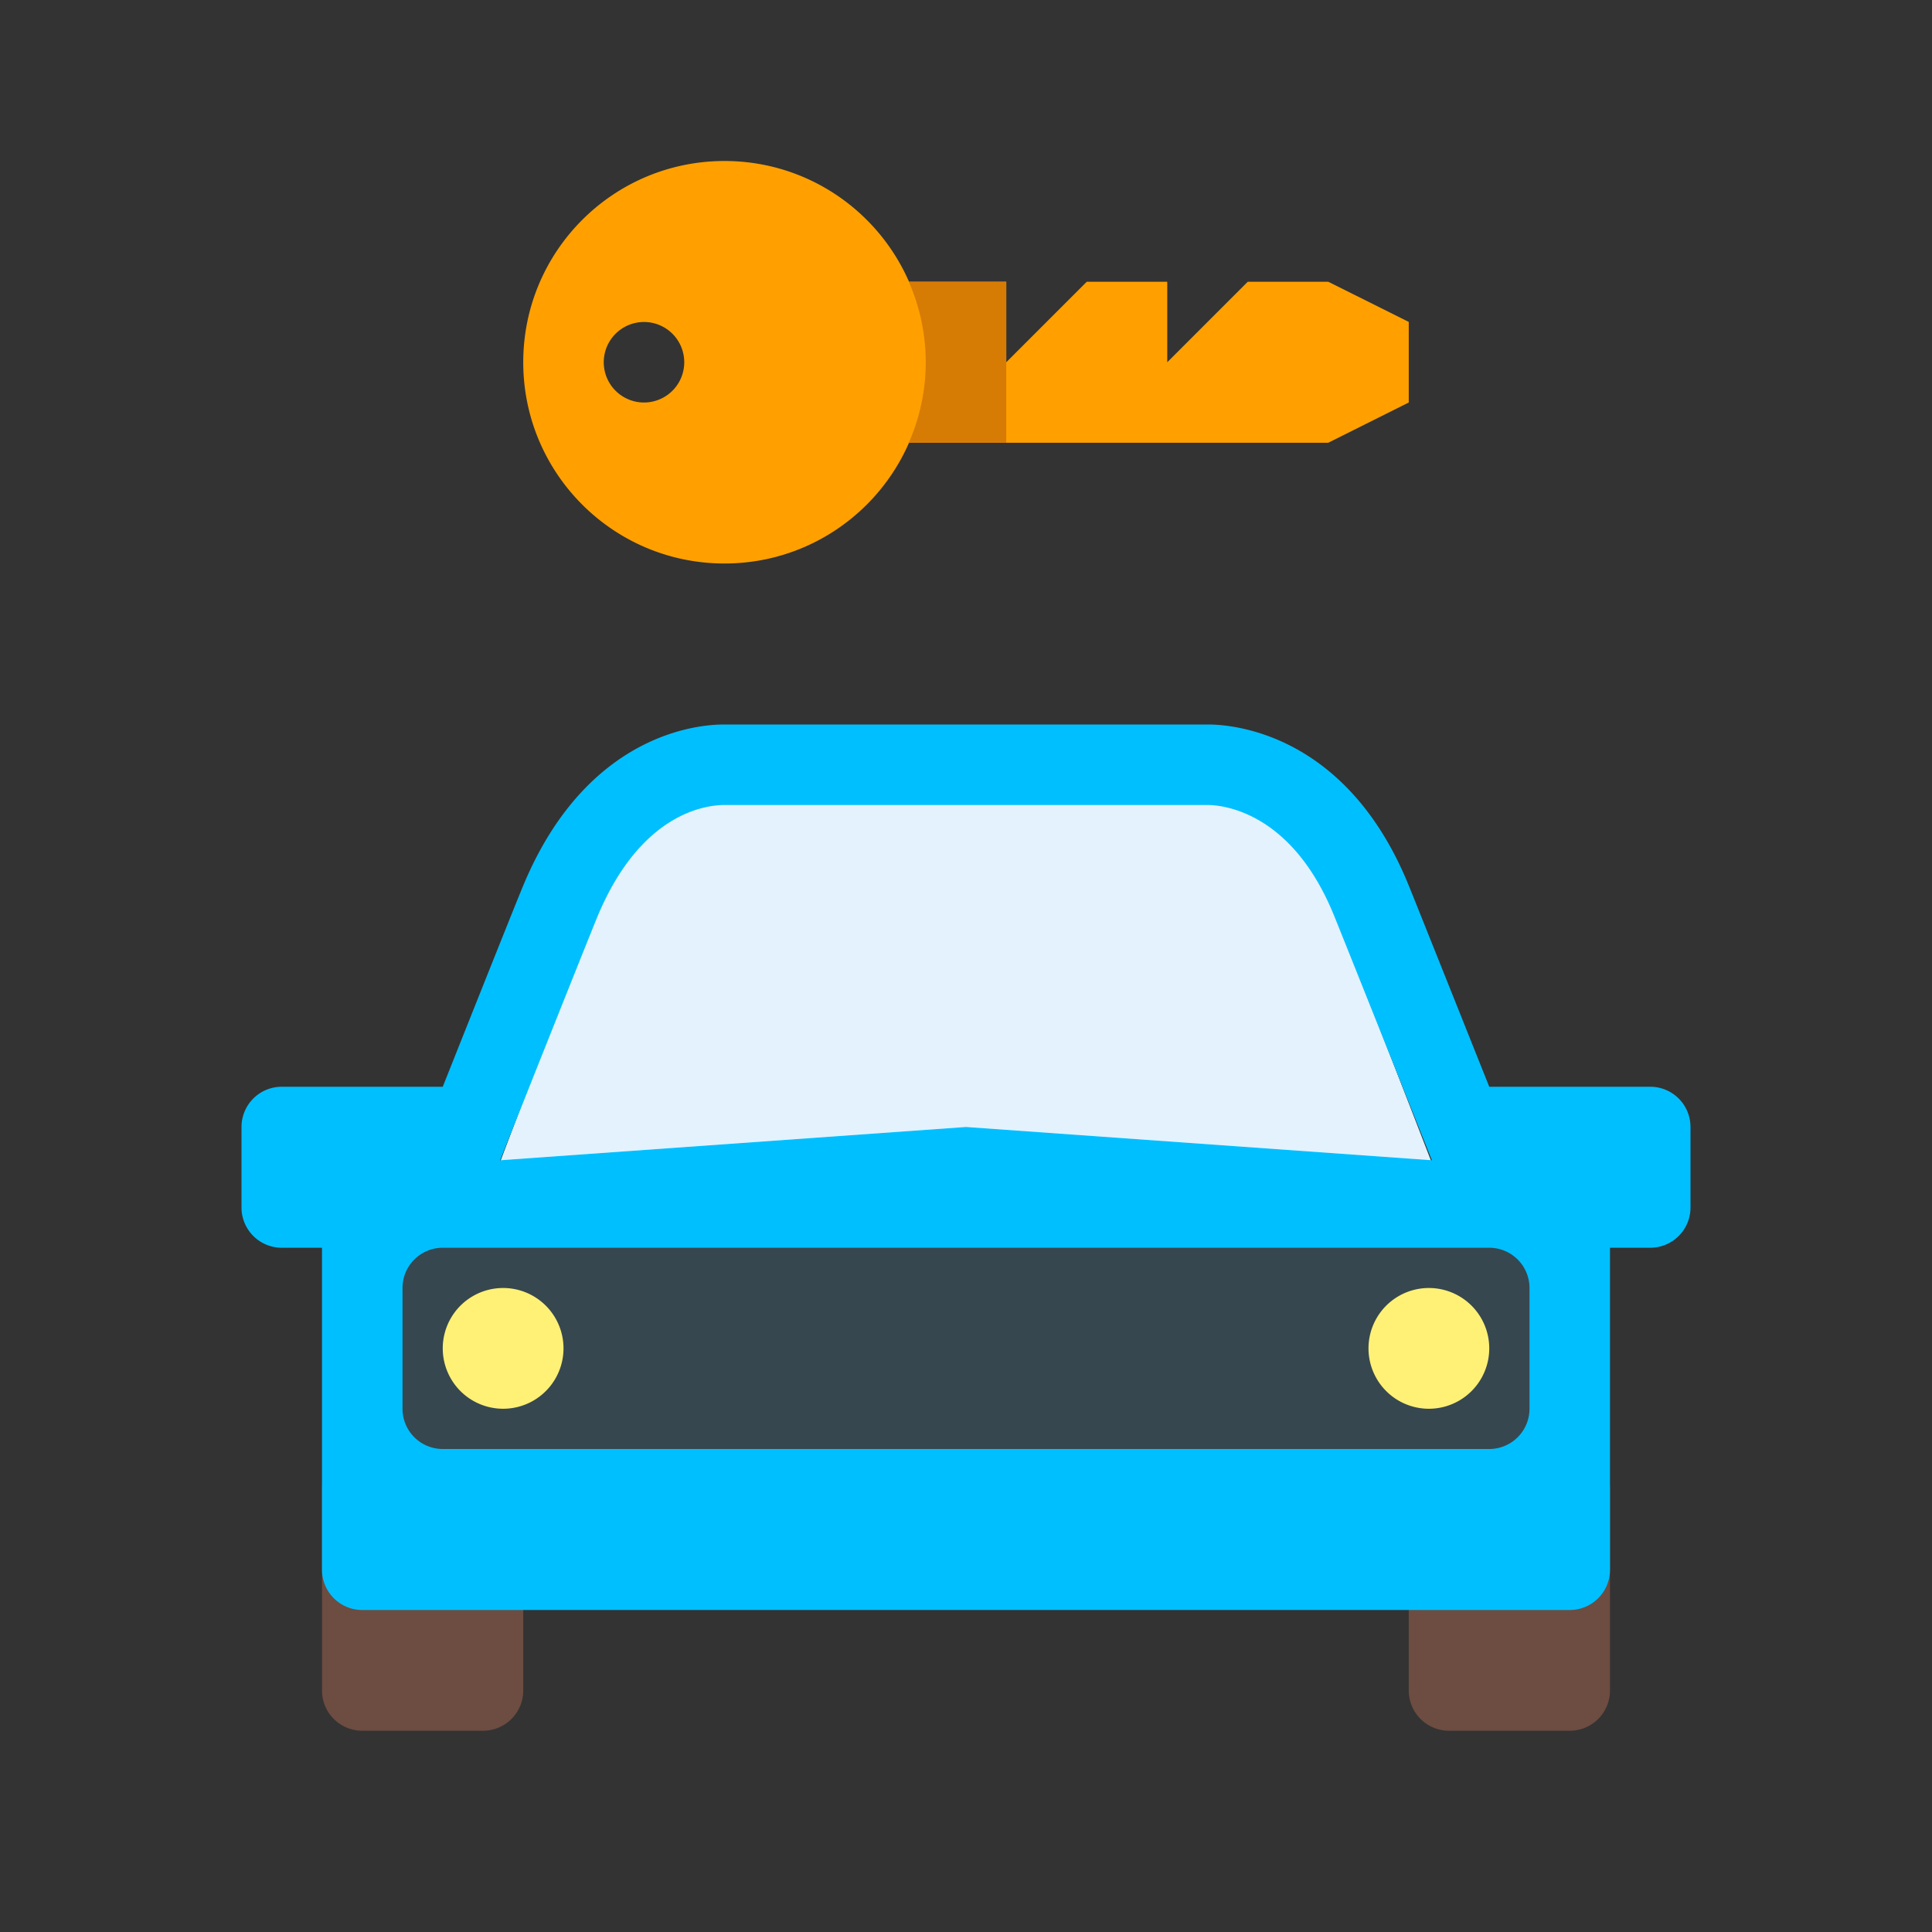 <!DOCTYPE svg PUBLIC "-//W3C//DTD SVG 1.1//EN" "http://www.w3.org/Graphics/SVG/1.1/DTD/svg11.dtd">
<!-- Uploaded to: SVG Repo, www.svgrepo.com, Transformed by: SVG Repo Mixer Tools -->
<svg width="800px" height="800px" viewBox="0 0 1024 1024" class="icon" version="1.1" xmlns="http://www.w3.org/2000/svg" fill="#000000">
<rect x="0" y="0" width="1024" height="1024" fill="#333333" stroke="none"/>
<g id="SVGRepo_bgCarrier" stroke-width="0"/>
<g id="SVGRepo_tracerCarrier" stroke-linecap="round" stroke-linejoin="round"/>
<g id="SVGRepo_iconCarrier">
<path d="M277.333 789.333a21.333 21.333 0 0 0-21.333-21.333H192a21.333 21.333 0 0 0-21.333 21.333v106.667a21.333 21.333 0 0 0 21.333 21.333h64a21.333 21.333 0 0 0 21.333-21.333v-106.667zM853.333 789.333a21.333 21.333 0 0 0-21.333-21.333h-64a21.333 21.333 0 0 0-21.333 21.333v106.667a21.333 21.333 0 0 0 21.333 21.333h64a21.333 21.333 0 0 0 21.333-21.333v-106.667z" fill="#6D4C41"/>
<path d="M768 640H256s71.659-192 85.333-213.333 35.669-21.333 42.667-21.333h256c4.565 0 29.995-0.661 42.667 21.333 10.752 18.688 85.333 213.333 85.333 213.333z" fill="#E3F2FD"/>
<path d="M810.667 618.667l-298.667-21.333-298.667 21.333a42.667 42.667 0 0 0-42.667 42.667v170.667a21.333 21.333 0 0 0 21.333 21.333h640a21.333 21.333 0 0 0 21.333-21.333v-170.667a42.667 42.667 0 0 0-42.667-42.667z" fill="#00bfff"/>
<path d="M640 426.667c7.232 0 44.437 2.837 67.115 58.709 4.544 11.157 42.581 106.432 42.581 106.453L760.427 618.667H263.595l10.709-26.901c12.843-32.277 38.229-95.979 42.389-106.027C339.563 430.912 373.995 426.667 384 426.667h256m0.064-42.667H640 384c-6.997 0-71.104 0-106.667 85.333-5.419 13.013-42.667 106.667-42.667 106.667H149.333a21.333 21.333 0 0 0-21.333 21.333v42.667a21.333 21.333 0 0 0 21.333 21.333h725.333a21.333 21.333 0 0 0 21.333-21.333v-42.667a21.333 21.333 0 0 0-21.333-21.333h-85.333s-38.123-95.488-42.667-106.667c-34.667-85.333-100.224-85.333-106.667-85.333h-0.128 0.192z" fill="#00bfff"/>
<path d="M810.667 746.667a21.333 21.333 0 0 1-21.333 21.333H234.667a21.333 21.333 0 0 1-21.333-21.333v-64a21.333 21.333 0 0 1 21.333-21.333h554.667a21.333 21.333 0 0 1 21.333 21.333v64z" fill="#37474F"/>
<path d="M266.667 714.667m-32 0a32 32 0 1 0 64 0 32 32 0 1 0-64 0Z" fill="#FFF176"/>
<path d="M757.333 714.667m-32 0a32 32 0 1 0 64 0 32 32 0 1 0-64 0Z" fill="#FFF176"/>
<path d="M704 234.667H426.667V149.333h106.667v42.667l42.667-42.667h42.667v42.667l42.667-42.667h42.667l42.667 21.291V213.333z" fill="#FFA000"/>
<path d="M384 85.333c-58.923 0-106.667 47.744-106.667 106.667s47.744 106.667 106.667 106.667 106.667-47.744 106.667-106.667-47.744-106.667-106.667-106.667z m-42.667 128a21.333 21.333 0 1 1 0-42.667 21.333 21.333 0 1 1 0 42.667z" fill="#FFA000"/>
<path d="M533.333 234.667V149.333h-51.669a105.792 105.792 0 0 1 0 85.333H533.333z" fill="#D67C05"/>
</g>
</svg>